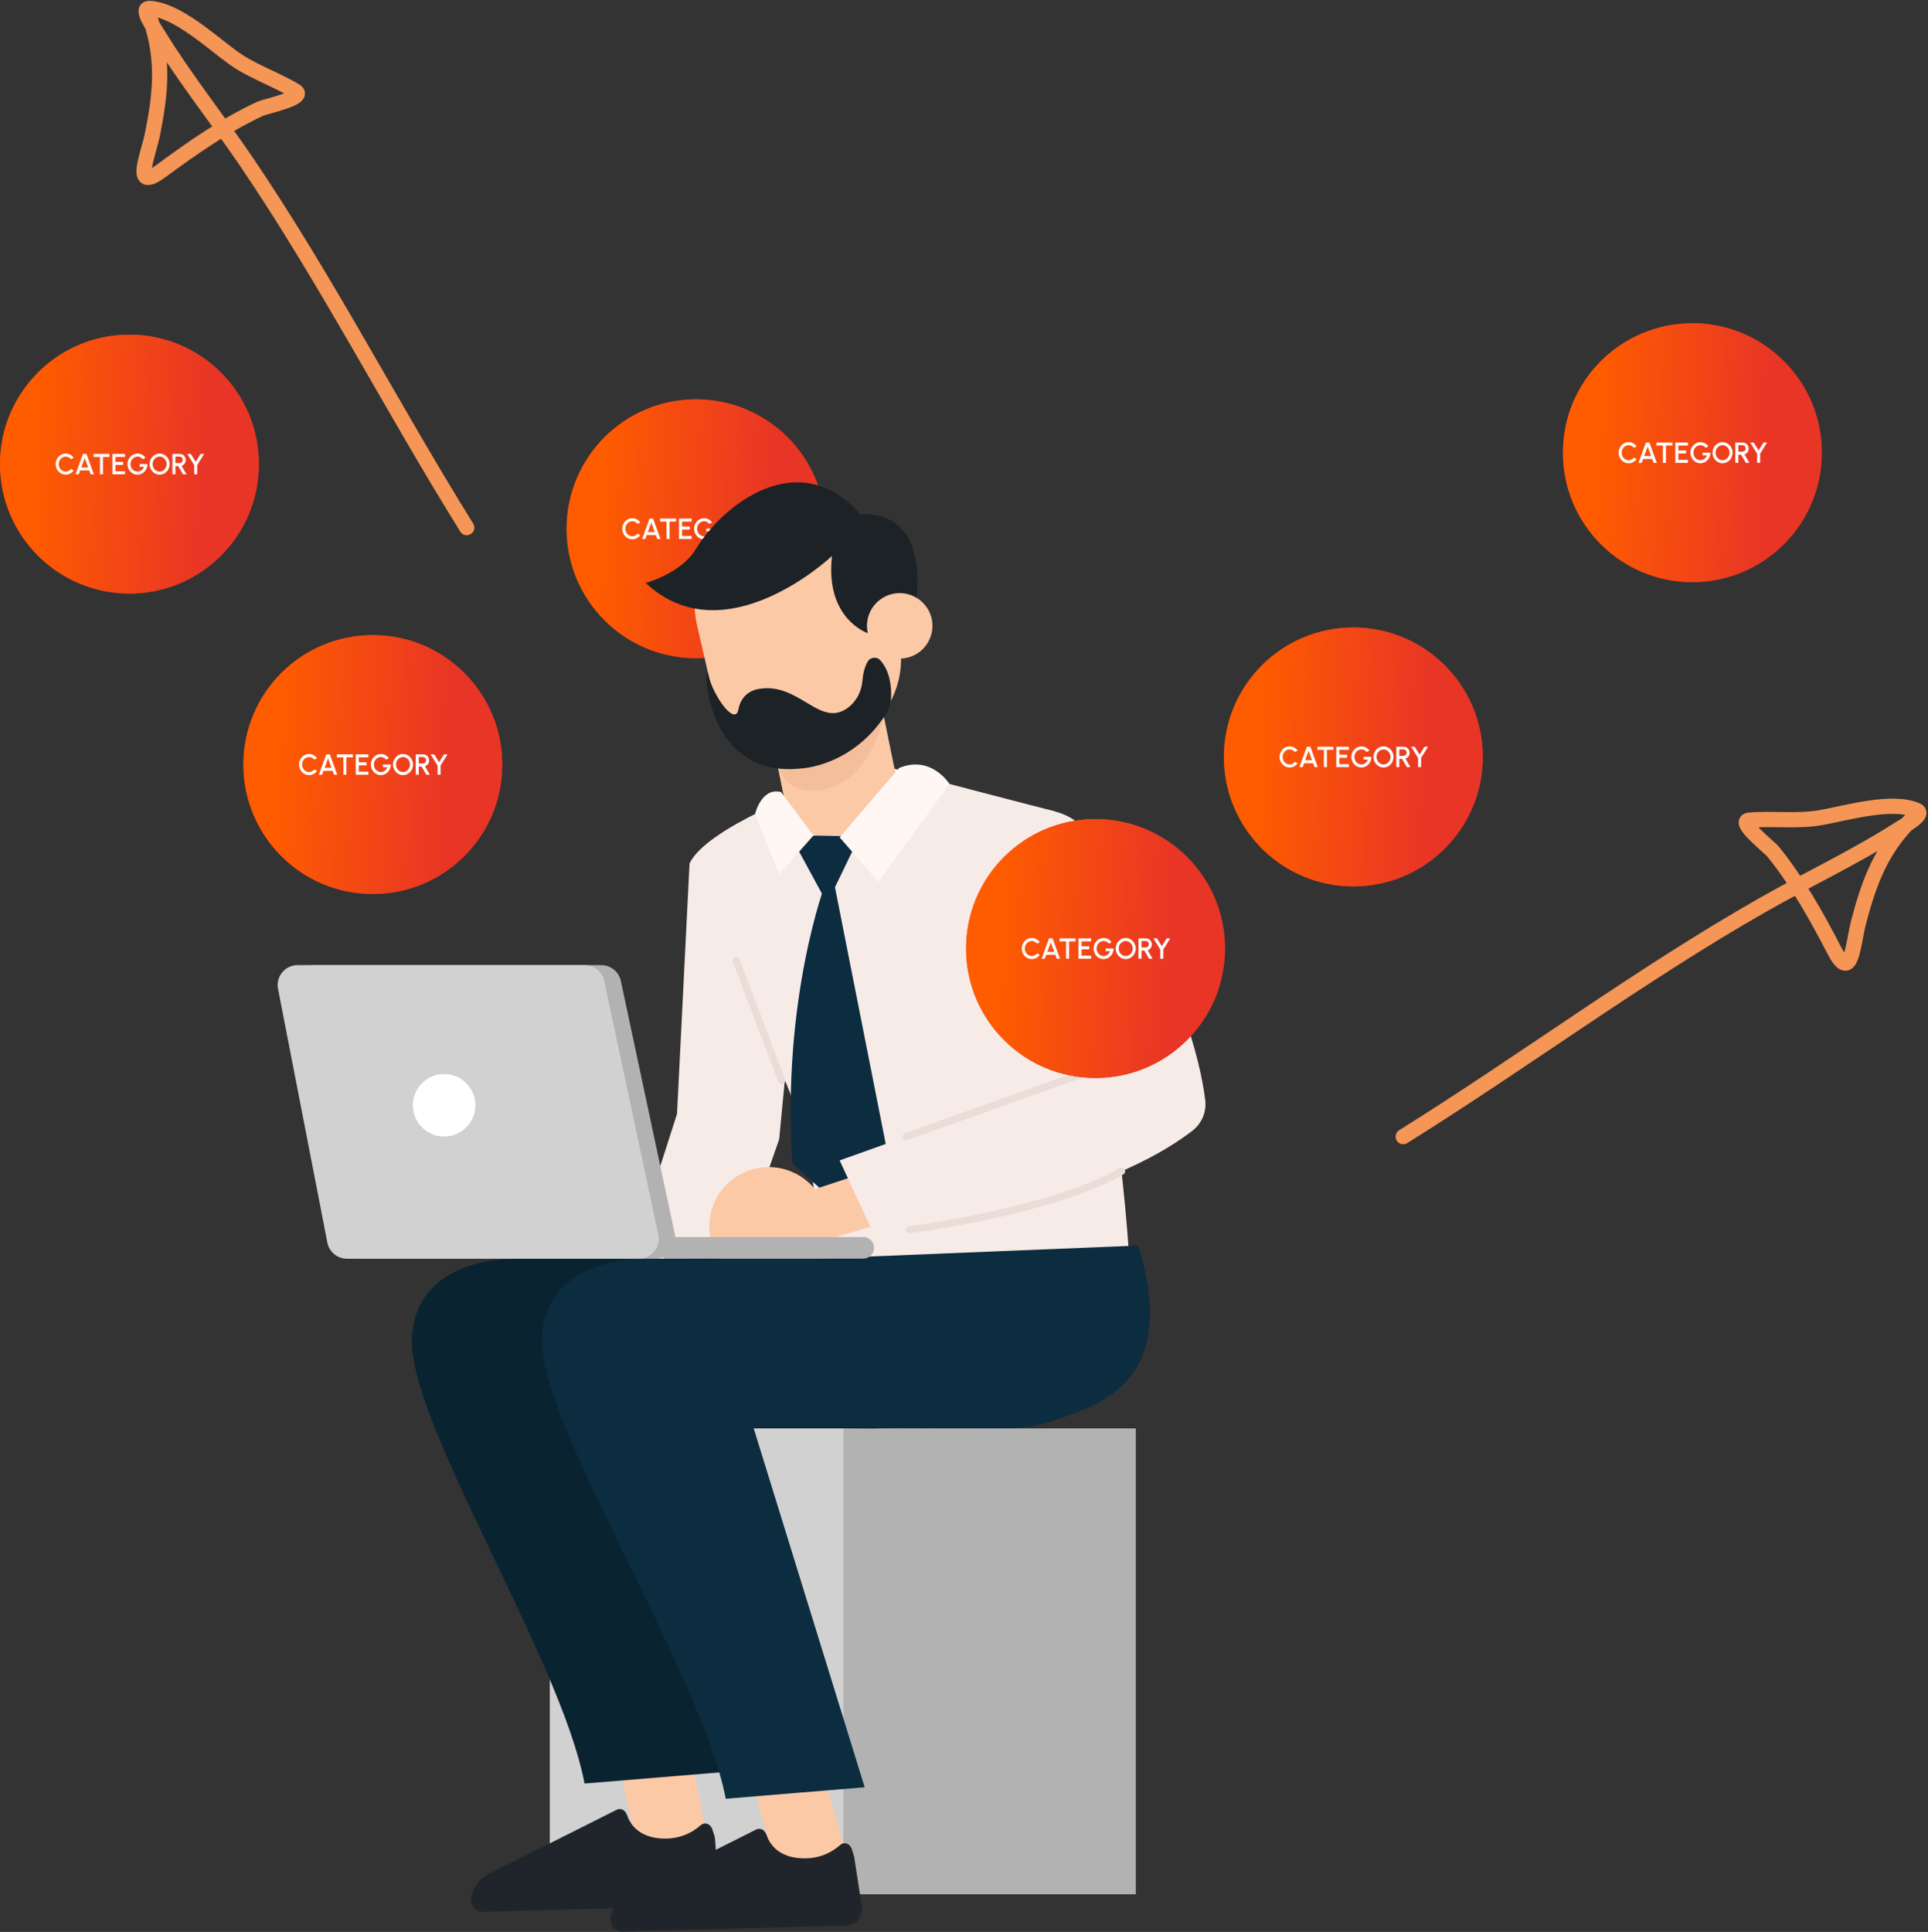 <svg width="507" height="508" viewBox="0 0 507 508" fill="none" xmlns="http://www.w3.org/2000/svg">
<rect x="0" y="0" width="507" height="508" fill="#333333" stroke="none"/>
<circle cx="183.036" cy="139.036" r="34.036" fill="#E83526"/>
<circle cx="183.036" cy="139.036" r="34.036" fill="url(#paint0_linear_1030_3959)"/>
<path d="M166.27 141.81C165.908 141.81 165.568 141.739 165.249 141.596C164.931 141.451 164.651 141.252 164.409 141C164.169 140.745 163.981 140.45 163.843 140.114C163.708 139.777 163.64 139.418 163.64 139.036C163.64 138.654 163.708 138.295 163.843 137.958C163.981 137.622 164.169 137.328 164.409 137.076C164.651 136.821 164.931 136.622 165.249 136.479C165.568 136.334 165.908 136.262 166.27 136.262C166.703 136.262 167.101 136.362 167.466 136.563C167.83 136.765 168.132 137.032 168.371 137.366L167.664 137.744C167.499 137.535 167.294 137.369 167.049 137.244C166.805 137.119 166.545 137.056 166.27 137.056C166.015 137.056 165.777 137.109 165.555 137.213C165.333 137.318 165.138 137.46 164.97 137.641C164.802 137.822 164.671 138.032 164.577 138.272C164.482 138.511 164.435 138.766 164.435 139.036C164.435 139.309 164.482 139.565 164.577 139.804C164.671 140.041 164.802 140.251 164.97 140.435C165.141 140.615 165.337 140.758 165.559 140.863C165.78 140.964 166.017 141.015 166.27 141.015C166.55 141.015 166.811 140.953 167.053 140.828C167.298 140.701 167.501 140.533 167.664 140.324L168.371 140.71C168.132 141.043 167.83 141.311 167.466 141.512C167.101 141.711 166.703 141.81 166.27 141.81ZM170.81 136.361H171.739L173.684 141.711H172.843L172.473 140.694H170.077L169.71 141.711H168.865L170.81 136.361ZM170.371 139.9H172.178L171.273 137.416L170.371 139.9ZM177.789 136.361V137.156H176.085V141.711H175.29V137.156H173.59V136.361H177.789ZM178.557 141.711V136.361H181.877V137.156H179.352V138.447H181.385V139.242H179.352V140.916H181.877V141.711H178.557ZM185.157 141.81C184.785 141.81 184.438 141.739 184.117 141.596C183.799 141.451 183.52 141.251 183.28 140.996C183.043 140.739 182.858 140.442 182.722 140.106C182.59 139.77 182.524 139.412 182.524 139.032C182.524 138.632 182.595 138.264 182.738 137.928C182.88 137.591 183.075 137.3 183.322 137.053C183.57 136.803 183.851 136.609 184.167 136.472C184.485 136.334 184.819 136.265 185.168 136.265C185.563 136.265 185.943 136.357 186.307 136.541C186.671 136.724 186.988 136.999 187.259 137.366L186.548 137.752C186.364 137.523 186.15 137.349 185.906 137.232C185.664 137.115 185.415 137.056 185.161 137.056C184.913 137.056 184.679 137.107 184.457 137.209C184.236 137.309 184.04 137.449 183.869 137.63C183.698 137.808 183.563 138.018 183.464 138.26C183.367 138.5 183.319 138.761 183.319 139.044C183.319 139.316 183.366 139.572 183.46 139.812C183.557 140.051 183.689 140.261 183.857 140.442C184.028 140.621 184.224 140.761 184.446 140.863C184.67 140.964 184.91 141.015 185.164 141.015C185.353 141.015 185.534 140.985 185.707 140.924C185.88 140.863 186.041 140.776 186.189 140.664C186.339 140.549 186.47 140.413 186.582 140.255C186.694 140.097 186.783 139.921 186.85 139.728H185.715V139.024H187.782C187.787 139.407 187.721 139.766 187.583 140.102C187.448 140.438 187.26 140.735 187.018 140.993C186.778 141.247 186.499 141.447 186.181 141.592C185.862 141.738 185.521 141.81 185.157 141.81ZM190.975 141.81C190.613 141.81 190.273 141.739 189.955 141.596C189.636 141.451 189.356 141.251 189.114 140.996C188.872 140.742 188.682 140.447 188.544 140.114C188.407 139.777 188.338 139.418 188.338 139.036C188.338 138.654 188.407 138.296 188.544 137.962C188.682 137.626 188.872 137.33 189.114 137.076C189.356 136.821 189.636 136.622 189.955 136.479C190.273 136.334 190.613 136.262 190.975 136.262C191.339 136.262 191.681 136.334 191.999 136.479C192.317 136.622 192.598 136.821 192.84 137.076C193.082 137.33 193.27 137.626 193.405 137.962C193.543 138.296 193.612 138.654 193.612 139.036C193.612 139.418 193.543 139.777 193.405 140.114C193.27 140.447 193.082 140.742 192.84 140.996C192.598 141.251 192.317 141.451 191.999 141.596C191.681 141.739 191.339 141.81 190.975 141.81ZM190.975 141.015C191.23 141.015 191.468 140.963 191.689 140.859C191.911 140.754 192.106 140.612 192.274 140.431C192.445 140.247 192.577 140.037 192.672 139.8C192.768 139.561 192.817 139.306 192.817 139.036C192.817 138.766 192.768 138.511 192.672 138.272C192.577 138.032 192.445 137.822 192.274 137.641C192.106 137.458 191.911 137.315 191.689 137.213C191.468 137.109 191.23 137.056 190.975 137.056C190.72 137.056 190.482 137.109 190.26 137.213C190.039 137.318 189.842 137.461 189.672 137.645C189.504 137.826 189.371 138.036 189.274 138.275C189.18 138.512 189.133 138.766 189.133 139.036C189.133 139.309 189.18 139.565 189.274 139.804C189.371 140.041 189.504 140.251 189.672 140.435C189.842 140.615 190.039 140.758 190.26 140.863C190.482 140.964 190.72 141.015 190.975 141.015ZM194.335 141.711V136.361H196.303C196.593 136.361 196.855 136.432 197.086 136.575C197.318 136.718 197.502 136.91 197.637 137.152C197.774 137.391 197.843 137.659 197.843 137.954C197.843 138.204 197.796 138.432 197.702 138.638C197.61 138.845 197.48 139.021 197.312 139.166C197.146 139.311 196.957 139.416 196.743 139.479L198.034 141.711H197.113L195.86 139.552H195.13V141.711H194.335ZM195.13 138.757H196.219C196.372 138.757 196.511 138.719 196.636 138.642C196.763 138.566 196.864 138.464 196.937 138.337C197.011 138.209 197.048 138.065 197.048 137.905C197.048 137.744 197.011 137.6 196.937 137.473C196.864 137.343 196.763 137.241 196.636 137.167C196.511 137.091 196.372 137.053 196.219 137.053H195.13V138.757ZM201.749 136.361H202.685L200.858 139.296V141.711H200.063V139.296L198.241 136.361H199.177L200.461 138.428L201.749 136.361Z" fill="white"/>
<path d="M298.678 375.597H221.475V498.097H298.678V375.597Z" fill="#B2B2B2"/>
<path d="M221.777 375.597H144.573V498.097H221.777V375.597Z" fill="#D1D1D1"/>
<path d="M181.328 227.044L178.037 292.892L162.562 341.178H190.423L204.894 299.574L209.416 252.293L181.328 227.044Z" fill="#F7EBE7"/>
<path d="M180.551 457.196L186.154 483.299L167.337 485.535L161.985 459.834L180.551 457.196Z" fill="#FCC9A7"/>
<path d="M187.283 480.938C186.806 479.532 185.299 479.029 184.269 479.934C182.259 481.717 178.641 483.903 173.29 483.375C167.738 482.823 165.652 479.557 164.848 477.195C164.421 475.964 163.241 475.336 162.185 475.864L128.495 492.797C126.46 493.827 124.852 495.736 124.048 498.123C123.295 500.359 124.802 502.77 126.913 502.72L185.123 501.112C187.409 501.062 189.168 498.801 188.967 496.188L188.012 483.375C187.987 483.174 187.962 482.948 187.886 482.747L187.283 480.938Z" fill="#1F252A"/>
<path d="M180.224 330.978H136.535C136.535 330.978 109.93 329.496 108.347 351.328C106.764 373.16 147.363 435.616 153.719 468.979L190.248 465.964L163.944 375.245L229.365 375.622C234.214 375.647 239.037 374.943 243.61 373.361C256.347 368.939 275.792 362.608 265.19 327.536L180.224 330.978Z" fill="#092330"/>
<path d="M213.938 457.297L222.832 488.5L204.014 490.736L195.372 459.935L213.938 457.297Z" fill="#FCC9A7"/>
<path d="M223.963 486.138C223.486 484.731 221.978 484.228 220.948 485.133C218.938 486.916 215.321 489.102 209.97 488.575C204.417 488.022 202.332 484.756 201.528 482.394C201.101 481.163 199.92 480.535 198.865 481.063L165.175 497.996C163.14 499.026 161.532 500.935 160.728 503.322C159.974 505.558 161.482 507.97 163.592 507.919L222.807 506.312C225.094 506.261 226.852 504 226.651 501.387L224.667 488.575C224.641 488.374 224.616 488.148 224.541 487.947L223.963 486.138Z" fill="#1F252A"/>
<path d="M232.428 201.167C233.408 202.122 277.248 213.301 277.248 213.301L267.877 238.198L219.942 234.581L232.428 201.167Z" fill="#F7EBE7"/>
<path d="M214.341 207.172C214.341 207.172 185.776 217.598 181.329 227.044C182.862 240.385 187.56 253.223 195.298 264.201C204.794 277.667 216.527 300.806 214.366 330.979H296.946C296.946 330.979 292.499 246.088 268.054 213.503L214.341 207.172Z" fill="#F7EBE7"/>
<path d="M223.71 220.637C231.825 218.979 237.051 211.065 235.392 202.95L230.544 179.209L201.175 185.213L206.024 208.955C207.682 217.07 215.595 222.295 223.71 220.637Z" fill="#FCC9A7"/>
<path d="M232.554 187.499C232.554 187.499 229.464 206.743 214.49 207.899C201.376 208.904 202.632 189.936 202.632 189.936L232.554 187.499Z" fill="#F4BE9A"/>
<path d="M215.672 197.348L218.259 196.745C231.248 193.73 239.338 180.766 236.323 167.803L232.906 153.005C229.891 140.017 216.928 131.927 203.964 134.942L201.376 135.545C188.388 138.56 180.298 151.523 183.313 164.487L186.73 179.284C189.745 192.273 202.708 200.362 215.672 197.348Z" fill="#FCC9A7"/>
<path d="M228.182 173.958C227.579 174.988 227.001 176.546 226.8 178.908C226.574 181.897 225.066 184.736 222.554 186.394C215.344 191.168 209.842 179.083 199.19 181.219C199.19 181.219 195.019 181.847 194.19 186.495C193.361 191.117 187.558 183.028 186.276 177.501C184.995 171.974 184.342 204.86 210.571 202.071C210.571 202.071 223.81 201.644 232.729 188.153C233.709 186.671 234.287 184.937 234.337 183.153C234.412 180.515 234.035 176.521 231.523 173.657C230.644 172.602 228.885 172.752 228.182 173.958Z" fill="#1C2226"/>
<path d="M228.208 166.497C228.208 166.497 216.878 162.754 218.787 146.197C218.787 146.197 190.649 172.828 169.797 153.282C169.797 153.282 179.118 150.795 182.962 144.414C189.971 132.782 210.12 116.753 226.249 135.294C226.249 135.294 245.87 132.254 240.242 162.477L228.208 166.497Z" fill="#1C2226"/>
<path d="M228.208 166.497C229.288 171.12 233.911 174.009 238.534 172.954C243.181 171.873 246.045 167.251 244.99 162.628C243.91 158.005 239.287 155.116 234.665 156.171C230.017 157.252 227.128 161.874 228.208 166.497Z" fill="#FCC9A7"/>
<path d="M213.887 219.708L226.022 219.934L217.53 237.52L208.36 220.663L213.887 219.708Z" fill="#0C2C40"/>
<path d="M236.423 201.946L220.797 220.186L230.972 231.868L249.688 206.142C249.688 206.142 244.89 198.429 236.423 201.946Z" fill="#FFF7F3"/>
<path d="M213.888 219.708L204.894 229.857L198.562 214.03C198.562 214.03 200.221 206.92 205.396 208.277L213.888 219.708Z" fill="#FFF7F3"/>
<path d="M217.203 231.842C217.203 231.842 205.471 262.442 208.385 305.855L219.942 316.407L233.433 303.418L218.887 229.857L217.203 231.842Z" fill="#0C2C40"/>
<path d="M239.137 304.498L214.014 312.764L212.355 327.511L245.669 317.562L239.137 304.498Z" fill="#FCC9A7"/>
<path d="M217.757 322.511C217.757 331.129 210.773 338.138 202.13 338.138C193.513 338.138 186.504 331.154 186.504 322.511C186.504 313.894 193.488 306.885 202.13 306.885C210.748 306.885 217.757 313.869 217.757 322.511Z" fill="#FCC9A7"/>
<path d="M214.339 330.978H170.675C170.675 330.978 144.07 329.495 142.487 351.327C140.905 373.159 184.493 439.635 190.849 472.974L227.378 469.959L198.085 375.22L263.505 375.596C268.354 375.622 273.178 374.918 277.75 373.335C290.488 368.914 309.933 362.583 299.331 327.511L214.339 330.978Z" fill="#0C2C40"/>
<path d="M82.62 253.775H158.115C160.602 253.775 162.738 255.509 163.265 257.946L177.485 324.623C178.188 327.889 175.676 330.979 172.335 330.979H95.584C93.071 330.979 90.911 329.195 90.433 326.733L77.47 260.056C76.817 256.79 79.304 253.775 82.62 253.775Z" fill="#B2B2B2"/>
<path d="M78.273 253.775H153.743C156.23 253.775 158.366 255.509 158.894 257.946L173.113 324.623C173.817 327.889 171.329 330.979 167.963 330.979H91.237C88.725 330.979 86.564 329.195 86.087 326.733L73.123 260.056C72.47 256.79 74.957 253.775 78.273 253.775Z" fill="#D1D1D1"/>
<path d="M175.425 325.275H227.003C228.585 325.275 229.842 326.557 229.842 328.114C229.842 329.697 228.56 330.953 227.003 330.953H174.42L175.425 325.275Z" fill="#B2B2B2"/>
<path d="M125.003 290.631C125.003 295.179 121.335 298.847 116.787 298.847C112.24 298.847 108.572 295.153 108.572 290.631C108.572 286.084 112.265 282.416 116.787 282.416C121.335 282.416 125.003 286.084 125.003 290.631Z" fill="white"/>
<path d="M259.235 237.018L286.82 281.561L220.797 305.126L229.841 324.672C229.841 324.672 286.293 318.341 313.576 297.313C316.089 295.379 317.345 292.238 316.918 289.098C315.636 279.049 310.16 254.654 286.82 219.984C282.072 212.925 272.626 210.789 265.265 215.06C257.602 219.482 254.914 229.28 259.235 237.018Z" fill="#F7EBE7"/>
<path d="M238.357 298.846L286.82 281.561L262.576 242.395" stroke="#EADDD8" stroke-width="1.909" stroke-miterlimit="10" stroke-linecap="round" stroke-linejoin="round"/>
<path d="M205.547 284.098L193.613 252.594" stroke="#EADDD8" stroke-width="1.909" stroke-miterlimit="10" stroke-linecap="round" stroke-linejoin="round"/>
<path d="M239.137 323.34C239.137 323.34 276.218 318.693 294.91 307.99" stroke="#EADDD8" stroke-width="1.909" stroke-miterlimit="10" stroke-linecap="round" stroke-linejoin="round"/>
<circle cx="98.036" cy="201.036" r="34.036" fill="#E83526"/>
<circle cx="98.036" cy="201.036" r="34.036" fill="url(#paint1_linear_1030_3959)"/>
<path d="M81.27 203.81C80.908 203.81 80.568 203.739 80.249 203.596C79.931 203.451 79.651 203.252 79.409 203C79.169 202.745 78.981 202.45 78.843 202.114C78.708 201.777 78.641 201.418 78.641 201.036C78.641 200.654 78.708 200.295 78.843 199.958C78.981 199.622 79.169 199.328 79.409 199.076C79.651 198.821 79.931 198.622 80.249 198.479C80.568 198.334 80.908 198.262 81.27 198.262C81.703 198.262 82.101 198.362 82.466 198.563C82.83 198.765 83.132 199.032 83.371 199.366L82.665 199.744C82.499 199.535 82.294 199.369 82.049 199.244C81.805 199.119 81.545 199.056 81.27 199.056C81.015 199.056 80.777 199.109 80.555 199.213C80.333 199.318 80.138 199.46 79.97 199.641C79.802 199.822 79.671 200.032 79.577 200.272C79.483 200.511 79.435 200.766 79.435 201.036C79.435 201.309 79.483 201.565 79.577 201.804C79.671 202.041 79.802 202.251 79.97 202.435C80.141 202.615 80.337 202.758 80.559 202.863C80.781 202.964 81.017 203.015 81.27 203.015C81.55 203.015 81.811 202.953 82.053 202.828C82.298 202.701 82.501 202.533 82.665 202.324L83.371 202.71C83.132 203.043 82.83 203.311 82.466 203.512C82.101 203.711 81.703 203.81 81.27 203.81ZM85.81 198.361H86.739L88.684 203.711H87.843L87.473 202.694H85.076L84.71 203.711H83.865L85.81 198.361ZM85.371 201.9H87.178L86.273 199.416L85.371 201.9ZM92.789 198.361V199.156H91.085V203.711H90.29V199.156H88.59V198.361H92.789ZM93.557 203.711V198.361H96.877V199.156H94.352V200.447H96.385V201.242H94.352V202.916H96.877V203.711H93.557ZM100.157 203.81C99.785 203.81 99.438 203.739 99.117 203.596C98.799 203.451 98.52 203.251 98.28 202.996C98.043 202.739 97.858 202.442 97.722 202.106C97.59 201.77 97.524 201.412 97.524 201.032C97.524 200.632 97.595 200.264 97.738 199.928C97.88 199.591 98.075 199.3 98.323 199.053C98.57 198.803 98.851 198.609 99.167 198.472C99.485 198.334 99.819 198.265 100.168 198.265C100.563 198.265 100.943 198.357 101.307 198.541C101.671 198.724 101.988 198.999 102.259 199.366L101.548 199.752C101.364 199.523 101.15 199.349 100.906 199.232C100.664 199.115 100.415 199.056 100.161 199.056C99.913 199.056 99.679 199.107 99.457 199.209C99.236 199.309 99.04 199.449 98.869 199.63C98.698 199.808 98.563 200.018 98.464 200.26C98.367 200.5 98.319 200.761 98.319 201.044C98.319 201.316 98.366 201.572 98.46 201.812C98.557 202.051 98.689 202.261 98.858 202.442C99.028 202.621 99.224 202.761 99.446 202.863C99.67 202.964 99.91 203.015 100.164 203.015C100.353 203.015 100.534 202.985 100.707 202.924C100.88 202.863 101.041 202.776 101.189 202.664C101.339 202.549 101.47 202.413 101.582 202.255C101.694 202.097 101.783 201.921 101.85 201.728H100.715V201.024H102.782C102.787 201.407 102.721 201.766 102.583 202.102C102.448 202.438 102.26 202.735 102.018 202.993C101.778 203.247 101.499 203.447 101.181 203.592C100.862 203.738 100.521 203.81 100.157 203.81ZM105.975 203.81C105.613 203.81 105.273 203.739 104.955 203.596C104.636 203.451 104.356 203.251 104.114 202.996C103.872 202.742 103.682 202.447 103.544 202.114C103.407 201.777 103.338 201.418 103.338 201.036C103.338 200.654 103.407 200.296 103.544 199.962C103.682 199.626 103.872 199.33 104.114 199.076C104.356 198.821 104.636 198.622 104.955 198.479C105.273 198.334 105.613 198.262 105.975 198.262C106.339 198.262 106.681 198.334 106.999 198.479C107.317 198.622 107.598 198.821 107.84 199.076C108.082 199.33 108.27 199.626 108.405 199.962C108.543 200.296 108.612 200.654 108.612 201.036C108.612 201.418 108.543 201.777 108.405 202.114C108.27 202.447 108.082 202.742 107.84 202.996C107.598 203.251 107.317 203.451 106.999 203.596C106.681 203.739 106.339 203.81 105.975 203.81ZM105.975 203.015C106.23 203.015 106.468 202.963 106.689 202.859C106.911 202.754 107.106 202.612 107.274 202.431C107.445 202.247 107.577 202.037 107.672 201.8C107.768 201.561 107.817 201.306 107.817 201.036C107.817 200.766 107.768 200.511 107.672 200.272C107.577 200.032 107.445 199.822 107.274 199.641C107.106 199.458 106.911 199.315 106.689 199.213C106.468 199.109 106.23 199.056 105.975 199.056C105.72 199.056 105.482 199.109 105.26 199.213C105.039 199.318 104.842 199.461 104.672 199.645C104.504 199.826 104.371 200.036 104.274 200.275C104.18 200.512 104.133 200.766 104.133 201.036C104.133 201.309 104.18 201.565 104.274 201.804C104.371 202.041 104.504 202.251 104.672 202.435C104.842 202.615 105.039 202.758 105.26 202.863C105.482 202.964 105.72 203.015 105.975 203.015ZM109.335 203.711V198.361H111.303C111.593 198.361 111.855 198.432 112.086 198.575C112.318 198.718 112.502 198.91 112.637 199.152C112.774 199.391 112.843 199.659 112.843 199.954C112.843 200.204 112.796 200.432 112.702 200.638C112.61 200.845 112.48 201.021 112.312 201.166C112.146 201.311 111.957 201.416 111.743 201.479L113.034 203.711H112.113L110.86 201.552H110.13V203.711H109.335ZM110.13 200.757H111.219C111.372 200.757 111.511 200.719 111.636 200.642C111.763 200.566 111.864 200.464 111.937 200.337C112.011 200.209 112.048 200.065 112.048 199.905C112.048 199.744 112.011 199.6 111.937 199.473C111.864 199.343 111.763 199.241 111.636 199.167C111.511 199.091 111.372 199.053 111.219 199.053H110.13V200.757ZM116.749 198.361H117.685L115.858 201.296V203.711H115.063V201.296L113.241 198.361H114.177L115.461 200.428L116.749 198.361Z" fill="white"/>
<circle cx="355.882" cy="199.036" r="34.036" fill="#E83526"/>
<circle cx="355.882" cy="199.036" r="34.036" fill="url(#paint2_linear_1030_3959)"/>
<path d="M339.116 201.81C338.755 201.81 338.414 201.739 338.096 201.596C337.778 201.451 337.497 201.252 337.255 201C337.016 200.745 336.827 200.45 336.69 200.114C336.555 199.777 336.487 199.418 336.487 199.036C336.487 198.654 336.555 198.295 336.69 197.958C336.827 197.622 337.016 197.328 337.255 197.076C337.497 196.821 337.778 196.622 338.096 196.479C338.414 196.334 338.755 196.262 339.116 196.262C339.549 196.262 339.948 196.362 340.312 196.563C340.677 196.765 340.979 197.032 341.218 197.366L340.511 197.744C340.346 197.535 340.14 197.369 339.896 197.244C339.651 197.119 339.391 197.056 339.116 197.056C338.862 197.056 338.623 197.109 338.402 197.213C338.18 197.318 337.985 197.46 337.817 197.641C337.649 197.822 337.518 198.032 337.423 198.272C337.329 198.511 337.282 198.766 337.282 199.036C337.282 199.309 337.329 199.565 337.423 199.804C337.518 200.041 337.649 200.251 337.817 200.435C337.988 200.615 338.184 200.758 338.406 200.863C338.627 200.964 338.864 201.015 339.116 201.015C339.397 201.015 339.658 200.953 339.9 200.828C340.144 200.701 340.348 200.533 340.511 200.324L341.218 200.71C340.979 201.043 340.677 201.311 340.312 201.512C339.948 201.711 339.549 201.81 339.116 201.81ZM343.657 196.361H344.586L346.531 201.711H345.69L345.319 200.694H342.923L342.556 201.711H341.712L343.657 196.361ZM343.217 199.9H345.025L344.119 197.416L343.217 199.9ZM350.636 196.361V197.156H348.932V201.711H348.137V197.156H346.436V196.361H350.636ZM351.403 201.711V196.361H354.724V197.156H352.198V198.447H354.231V199.242H352.198V200.916H354.724V201.711H351.403ZM358.003 201.81C357.631 201.81 357.285 201.739 356.964 201.596C356.646 201.451 356.367 201.251 356.127 200.996C355.89 200.739 355.704 200.442 355.569 200.106C355.437 199.77 355.37 199.412 355.37 199.032C355.37 198.632 355.442 198.264 355.584 197.928C355.727 197.591 355.922 197.3 356.169 197.053C356.416 196.803 356.698 196.609 357.014 196.472C357.332 196.334 357.666 196.265 358.015 196.265C358.41 196.265 358.789 196.357 359.154 196.541C359.518 196.724 359.835 196.999 360.105 197.366L359.394 197.752C359.211 197.523 358.997 197.349 358.752 197.232C358.51 197.115 358.262 197.056 358.007 197.056C357.76 197.056 357.526 197.107 357.304 197.209C357.082 197.309 356.886 197.449 356.716 197.63C356.545 197.808 356.41 198.018 356.311 198.26C356.214 198.5 356.165 198.761 356.165 199.044C356.165 199.316 356.212 199.572 356.307 199.812C356.404 200.051 356.536 200.261 356.704 200.442C356.875 200.621 357.071 200.761 357.293 200.863C357.517 200.964 357.756 201.015 358.011 201.015C358.2 201.015 358.38 200.985 358.554 200.924C358.727 200.863 358.887 200.776 359.035 200.664C359.186 200.549 359.317 200.413 359.429 200.255C359.541 200.097 359.63 199.921 359.696 199.728H358.561V199.024H360.629C360.634 199.407 360.568 199.766 360.43 200.102C360.295 200.438 360.106 200.735 359.864 200.993C359.625 201.247 359.346 201.447 359.028 201.592C358.709 201.738 358.368 201.81 358.003 201.81ZM363.822 201.81C363.46 201.81 363.12 201.739 362.801 201.596C362.483 201.451 362.202 201.251 361.96 200.996C361.718 200.742 361.529 200.447 361.391 200.114C361.254 199.777 361.185 199.418 361.185 199.036C361.185 198.654 361.254 198.296 361.391 197.962C361.529 197.626 361.718 197.33 361.96 197.076C362.202 196.821 362.483 196.622 362.801 196.479C363.12 196.334 363.46 196.262 363.822 196.262C364.186 196.262 364.527 196.334 364.846 196.479C365.164 196.622 365.444 196.821 365.686 197.076C365.928 197.33 366.117 197.626 366.252 197.962C366.39 198.296 366.458 198.654 366.458 199.036C366.458 199.418 366.39 199.777 366.252 200.114C366.117 200.447 365.928 200.742 365.686 200.996C365.444 201.251 365.164 201.451 364.846 201.596C364.527 201.739 364.186 201.81 363.822 201.81ZM363.822 201.015C364.076 201.015 364.314 200.963 364.536 200.859C364.758 200.754 364.953 200.612 365.121 200.431C365.291 200.247 365.424 200.037 365.518 199.8C365.615 199.561 365.663 199.306 365.663 199.036C365.663 198.766 365.615 198.511 365.518 198.272C365.424 198.032 365.291 197.822 365.121 197.641C364.953 197.458 364.758 197.315 364.536 197.213C364.314 197.109 364.076 197.056 363.822 197.056C363.567 197.056 363.329 197.109 363.107 197.213C362.885 197.318 362.689 197.461 362.518 197.645C362.35 197.826 362.218 198.036 362.121 198.275C362.027 198.512 361.98 198.766 361.98 199.036C361.98 199.309 362.027 199.565 362.121 199.804C362.218 200.041 362.35 200.251 362.518 200.435C362.689 200.615 362.885 200.758 363.107 200.863C363.329 200.964 363.567 201.015 363.822 201.015ZM367.182 201.711V196.361H369.15C369.44 196.361 369.701 196.432 369.933 196.575C370.165 196.718 370.348 196.91 370.483 197.152C370.621 197.391 370.69 197.659 370.69 197.954C370.69 198.204 370.643 198.432 370.548 198.638C370.457 198.845 370.327 199.021 370.159 199.166C369.993 199.311 369.803 199.416 369.589 199.479L370.881 201.711H369.96L368.706 199.552H367.977V201.711H367.182ZM367.977 198.757H369.066C369.219 198.757 369.357 198.719 369.482 198.642C369.61 198.566 369.71 198.464 369.784 198.337C369.858 198.209 369.895 198.065 369.895 197.905C369.895 197.744 369.858 197.6 369.784 197.473C369.71 197.343 369.61 197.241 369.482 197.167C369.357 197.091 369.219 197.053 369.066 197.053H367.977V198.757ZM374.595 196.361H375.532L373.705 199.296V201.711H372.91V199.296L371.087 196.361H372.024L373.308 198.428L374.595 196.361Z" fill="white"/>
<circle cx="445.036" cy="119.036" r="34.036" fill="#E83526"/>
<circle cx="445.036" cy="119.036" r="34.036" fill="url(#paint3_linear_1030_3959)"/>
<path d="M428.27 121.81C427.908 121.81 427.568 121.739 427.249 121.596C426.931 121.451 426.651 121.252 426.409 121C426.169 120.745 425.981 120.45 425.843 120.114C425.708 119.777 425.64 119.418 425.64 119.036C425.64 118.654 425.708 118.295 425.843 117.958C425.981 117.622 426.169 117.328 426.409 117.076C426.651 116.821 426.931 116.622 427.249 116.479C427.568 116.334 427.908 116.262 428.27 116.262C428.703 116.262 429.101 116.362 429.466 116.563C429.83 116.765 430.132 117.032 430.371 117.366L429.664 117.744C429.499 117.535 429.294 117.369 429.049 117.244C428.805 117.119 428.545 117.056 428.27 117.056C428.015 117.056 427.777 117.109 427.555 117.213C427.333 117.318 427.138 117.46 426.97 117.641C426.802 117.822 426.671 118.032 426.577 118.272C426.482 118.511 426.435 118.766 426.435 119.036C426.435 119.309 426.482 119.565 426.577 119.804C426.671 120.041 426.802 120.251 426.97 120.435C427.141 120.615 427.337 120.758 427.559 120.863C427.78 120.964 428.017 121.015 428.27 121.015C428.55 121.015 428.811 120.953 429.053 120.828C429.298 120.701 429.501 120.533 429.664 120.324L430.371 120.71C430.132 121.043 429.83 121.311 429.466 121.512C429.101 121.711 428.703 121.81 428.27 121.81ZM432.81 116.361H433.739L435.684 121.711H434.843L434.473 120.694H432.077L431.71 121.711H430.865L432.81 116.361ZM432.371 119.9H434.178L433.273 117.416L432.371 119.9ZM439.789 116.361V117.156H438.085V121.711H437.29V117.156H435.59V116.361H439.789ZM440.557 121.711V116.361H443.877V117.156H441.352V118.447H443.385V119.242H441.352V120.916H443.877V121.711H440.557ZM447.157 121.81C446.785 121.81 446.438 121.739 446.117 121.596C445.799 121.451 445.52 121.251 445.28 120.996C445.043 120.739 444.858 120.442 444.722 120.106C444.59 119.77 444.524 119.412 444.524 119.032C444.524 118.632 444.595 118.264 444.738 117.928C444.88 117.591 445.075 117.3 445.322 117.053C445.57 116.803 445.851 116.609 446.167 116.472C446.485 116.334 446.819 116.265 447.168 116.265C447.563 116.265 447.943 116.357 448.307 116.541C448.671 116.724 448.988 116.999 449.259 117.366L448.548 117.752C448.364 117.523 448.15 117.349 447.906 117.232C447.664 117.115 447.415 117.056 447.161 117.056C446.913 117.056 446.679 117.107 446.457 117.209C446.236 117.309 446.04 117.449 445.869 117.63C445.698 117.808 445.563 118.018 445.464 118.26C445.367 118.5 445.319 118.761 445.319 119.044C445.319 119.316 445.366 119.572 445.46 119.812C445.557 120.051 445.689 120.261 445.857 120.442C446.028 120.621 446.224 120.761 446.446 120.863C446.67 120.964 446.91 121.015 447.164 121.015C447.353 121.015 447.534 120.985 447.707 120.924C447.88 120.863 448.041 120.776 448.189 120.664C448.339 120.549 448.47 120.413 448.582 120.255C448.694 120.097 448.783 119.921 448.85 119.728H447.715V119.024H449.782C449.787 119.407 449.721 119.766 449.583 120.102C449.448 120.438 449.26 120.735 449.018 120.993C448.778 121.247 448.499 121.447 448.181 121.592C447.862 121.738 447.521 121.81 447.157 121.81ZM452.975 121.81C452.613 121.81 452.273 121.739 451.955 121.596C451.636 121.451 451.356 121.251 451.114 120.996C450.872 120.742 450.682 120.447 450.544 120.114C450.407 119.777 450.338 119.418 450.338 119.036C450.338 118.654 450.407 118.296 450.544 117.962C450.682 117.626 450.872 117.33 451.114 117.076C451.356 116.821 451.636 116.622 451.955 116.479C452.273 116.334 452.613 116.262 452.975 116.262C453.339 116.262 453.681 116.334 453.999 116.479C454.317 116.622 454.598 116.821 454.84 117.076C455.082 117.33 455.27 117.626 455.405 117.962C455.543 118.296 455.612 118.654 455.612 119.036C455.612 119.418 455.543 119.777 455.405 120.114C455.27 120.447 455.082 120.742 454.84 120.996C454.598 121.251 454.317 121.451 453.999 121.596C453.681 121.739 453.339 121.81 452.975 121.81ZM452.975 121.015C453.23 121.015 453.468 120.963 453.689 120.859C453.911 120.754 454.106 120.612 454.274 120.431C454.445 120.247 454.577 120.037 454.672 119.8C454.768 119.561 454.817 119.306 454.817 119.036C454.817 118.766 454.768 118.511 454.672 118.272C454.577 118.032 454.445 117.822 454.274 117.641C454.106 117.458 453.911 117.315 453.689 117.213C453.468 117.109 453.23 117.056 452.975 117.056C452.72 117.056 452.482 117.109 452.26 117.213C452.039 117.318 451.842 117.461 451.672 117.645C451.504 117.826 451.371 118.036 451.274 118.275C451.18 118.512 451.133 118.766 451.133 119.036C451.133 119.309 451.18 119.565 451.274 119.804C451.371 120.041 451.504 120.251 451.672 120.435C451.842 120.615 452.039 120.758 452.26 120.863C452.482 120.964 452.72 121.015 452.975 121.015ZM456.335 121.711V116.361H458.303C458.593 116.361 458.855 116.432 459.086 116.575C459.318 116.718 459.502 116.91 459.637 117.152C459.774 117.391 459.843 117.659 459.843 117.954C459.843 118.204 459.796 118.432 459.702 118.638C459.61 118.845 459.48 119.021 459.312 119.166C459.146 119.311 458.957 119.416 458.743 119.479L460.034 121.711H459.113L457.86 119.552H457.13V121.711H456.335ZM457.13 118.757H458.219C458.372 118.757 458.511 118.719 458.636 118.642C458.763 118.566 458.864 118.464 458.937 118.337C459.011 118.209 459.048 118.065 459.048 117.905C459.048 117.744 459.011 117.6 458.937 117.473C458.864 117.343 458.763 117.241 458.636 117.167C458.511 117.091 458.372 117.053 458.219 117.053H457.13V118.757ZM463.749 116.361H464.685L462.858 119.296V121.711H462.063V119.296L460.241 116.361H461.177L462.461 118.428L463.749 116.361Z" fill="white"/>
<circle cx="34.036" cy="122.036" r="34.036" fill="#E83526"/>
<circle cx="34.036" cy="122.036" r="34.036" fill="url(#paint4_linear_1030_3959)"/>
<path d="M17.27 124.81C16.908 124.81 16.568 124.739 16.249 124.596C15.931 124.451 15.651 124.252 15.409 124C15.169 123.745 14.981 123.45 14.843 123.114C14.708 122.777 14.64 122.418 14.64 122.036C14.64 121.654 14.708 121.295 14.843 120.958C14.981 120.622 15.169 120.328 15.409 120.076C15.651 119.821 15.931 119.622 16.249 119.479C16.568 119.334 16.908 119.262 17.27 119.262C17.703 119.262 18.101 119.362 18.466 119.563C18.83 119.765 19.132 120.032 19.371 120.366L18.665 120.744C18.499 120.535 18.294 120.369 18.049 120.244C17.805 120.119 17.545 120.056 17.27 120.056C17.015 120.056 16.777 120.109 16.555 120.213C16.333 120.318 16.139 120.46 15.97 120.641C15.802 120.822 15.671 121.032 15.577 121.272C15.482 121.511 15.435 121.766 15.435 122.036C15.435 122.309 15.482 122.565 15.577 122.804C15.671 123.041 15.802 123.251 15.97 123.435C16.141 123.615 16.337 123.758 16.559 123.863C16.78 123.964 17.017 124.015 17.27 124.015C17.55 124.015 17.811 123.953 18.053 123.828C18.298 123.701 18.501 123.533 18.665 123.324L19.371 123.71C19.132 124.043 18.83 124.311 18.466 124.512C18.101 124.711 17.703 124.81 17.27 124.81ZM21.81 119.361H22.739L24.684 124.711H23.843L23.473 123.694H21.076L20.71 124.711H19.865L21.81 119.361ZM21.371 122.9H23.178L22.273 120.416L21.371 122.9ZM28.789 119.361V120.156H27.085V124.711H26.29V120.156H24.59V119.361H28.789ZM29.557 124.711V119.361H32.877V120.156H30.352V121.447H32.385V122.242H30.352V123.916H32.877V124.711H29.557ZM36.157 124.81C35.785 124.81 35.438 124.739 35.117 124.596C34.799 124.451 34.52 124.251 34.28 123.996C34.044 123.739 33.858 123.442 33.722 123.106C33.59 122.77 33.524 122.412 33.524 122.032C33.524 121.632 33.595 121.264 33.738 120.928C33.88 120.591 34.075 120.3 34.322 120.053C34.57 119.803 34.851 119.609 35.167 119.472C35.485 119.334 35.819 119.265 36.168 119.265C36.563 119.265 36.943 119.357 37.307 119.541C37.671 119.724 37.989 119.999 38.258 120.366L37.548 120.752C37.364 120.523 37.15 120.349 36.906 120.232C36.664 120.115 36.415 120.056 36.161 120.056C35.913 120.056 35.679 120.107 35.457 120.209C35.236 120.309 35.04 120.449 34.869 120.63C34.698 120.808 34.563 121.018 34.464 121.26C34.367 121.5 34.319 121.761 34.319 122.044C34.319 122.316 34.366 122.572 34.46 122.812C34.557 123.051 34.689 123.261 34.858 123.442C35.028 123.621 35.224 123.761 35.446 123.863C35.67 123.964 35.91 124.015 36.164 124.015C36.353 124.015 36.534 123.985 36.707 123.924C36.88 123.863 37.041 123.776 37.188 123.664C37.339 123.549 37.47 123.413 37.582 123.255C37.694 123.097 37.783 122.921 37.85 122.728H36.715V122.024H38.782C38.787 122.407 38.721 122.766 38.583 123.102C38.448 123.438 38.26 123.735 38.018 123.993C37.778 124.247 37.499 124.447 37.181 124.592C36.862 124.738 36.521 124.81 36.157 124.81ZM41.975 124.81C41.613 124.81 41.273 124.739 40.955 124.596C40.636 124.451 40.356 124.251 40.114 123.996C39.872 123.742 39.682 123.447 39.544 123.114C39.407 122.777 39.338 122.418 39.338 122.036C39.338 121.654 39.407 121.296 39.544 120.962C39.682 120.626 39.872 120.33 40.114 120.076C40.356 119.821 40.636 119.622 40.955 119.479C41.273 119.334 41.613 119.262 41.975 119.262C42.339 119.262 42.681 119.334 42.999 119.479C43.317 119.622 43.598 119.821 43.84 120.076C44.082 120.33 44.27 120.626 44.405 120.962C44.543 121.296 44.612 121.654 44.612 122.036C44.612 122.418 44.543 122.777 44.405 123.114C44.27 123.447 44.082 123.742 43.84 123.996C43.598 124.251 43.317 124.451 42.999 124.596C42.681 124.739 42.339 124.81 41.975 124.81ZM41.975 124.015C42.23 124.015 42.468 123.963 42.689 123.859C42.911 123.754 43.106 123.612 43.274 123.431C43.445 123.247 43.577 123.037 43.672 122.8C43.768 122.561 43.817 122.306 43.817 122.036C43.817 121.766 43.768 121.511 43.672 121.272C43.577 121.032 43.445 120.822 43.274 120.641C43.106 120.458 42.911 120.315 42.689 120.213C42.468 120.109 42.23 120.056 41.975 120.056C41.72 120.056 41.482 120.109 41.26 120.213C41.039 120.318 40.842 120.461 40.672 120.645C40.504 120.826 40.371 121.036 40.274 121.275C40.18 121.512 40.133 121.766 40.133 122.036C40.133 122.309 40.18 122.565 40.274 122.804C40.371 123.041 40.504 123.251 40.672 123.435C40.842 123.615 41.039 123.758 41.26 123.863C41.482 123.964 41.72 124.015 41.975 124.015ZM45.335 124.711V119.361H47.303C47.593 119.361 47.855 119.432 48.086 119.575C48.318 119.718 48.502 119.91 48.637 120.152C48.774 120.391 48.843 120.659 48.843 120.954C48.843 121.204 48.796 121.432 48.702 121.638C48.61 121.845 48.48 122.021 48.312 122.166C48.146 122.311 47.956 122.416 47.742 122.479L49.034 124.711H48.113L46.86 122.552H46.13V124.711H45.335ZM46.13 121.757H47.219C47.372 121.757 47.511 121.719 47.636 121.642C47.763 121.566 47.864 121.464 47.937 121.337C48.011 121.209 48.048 121.065 48.048 120.905C48.048 120.744 48.011 120.6 47.937 120.473C47.864 120.343 47.763 120.241 47.636 120.167C47.511 120.091 47.372 120.053 47.219 120.053H46.13V121.757ZM52.749 119.361H53.685L51.858 122.296V124.711H51.063V122.296L49.241 119.361H50.177L51.461 121.428L52.749 119.361Z" fill="white"/>
<circle cx="288.09" cy="249.413" r="34.036" fill="#E83526"/>
<circle cx="288.09" cy="249.413" r="34.036" fill="url(#paint5_linear_1030_3959)"/>
<path d="M271.324 252.187C270.963 252.187 270.622 252.116 270.304 251.973C269.986 251.828 269.705 251.629 269.463 251.377C269.224 251.122 269.035 250.827 268.898 250.491C268.763 250.154 268.695 249.795 268.695 249.413C268.695 249.031 268.763 248.672 268.898 248.335C269.035 247.999 269.224 247.705 269.463 247.452C269.705 247.198 269.986 246.999 270.304 246.856C270.622 246.711 270.963 246.639 271.324 246.639C271.757 246.639 272.156 246.739 272.52 246.94C272.885 247.142 273.187 247.409 273.426 247.743L272.719 248.121C272.554 247.912 272.348 247.745 272.104 247.621C271.859 247.496 271.599 247.433 271.324 247.433C271.07 247.433 270.831 247.486 270.61 247.59C270.388 247.695 270.193 247.837 270.025 248.018C269.857 248.199 269.726 248.409 269.631 248.649C269.537 248.888 269.49 249.143 269.49 249.413C269.49 249.685 269.537 249.942 269.631 250.181C269.726 250.418 269.857 250.628 270.025 250.812C270.196 250.992 270.392 251.135 270.614 251.24C270.835 251.341 271.072 251.392 271.324 251.392C271.605 251.392 271.866 251.33 272.108 251.205C272.352 251.078 272.556 250.91 272.719 250.701L273.426 251.087C273.187 251.42 272.885 251.688 272.52 251.889C272.156 252.088 271.757 252.187 271.324 252.187ZM275.865 246.738H276.794L278.739 252.088H277.898L277.527 251.071H275.131L274.764 252.088H273.92L275.865 246.738ZM275.425 250.277H277.233L276.327 247.793L275.425 250.277ZM282.844 246.738V247.533H281.14V252.088H280.345V247.533H278.644V246.738H282.844ZM283.611 252.088V246.738H286.932V247.533H284.406V248.824H286.439V249.619H284.406V251.293H286.932V252.088H283.611ZM290.211 252.187C289.839 252.187 289.493 252.116 289.172 251.973C288.854 251.828 288.575 251.628 288.335 251.373C288.098 251.116 287.912 250.819 287.777 250.483C287.645 250.147 287.578 249.789 287.578 249.409C287.578 249.009 287.65 248.641 287.792 248.305C287.935 247.968 288.13 247.677 288.377 247.43C288.624 247.18 288.906 246.986 289.222 246.849C289.54 246.711 289.874 246.642 290.223 246.642C290.618 246.642 290.997 246.734 291.362 246.917C291.726 247.101 292.043 247.376 292.313 247.743L291.602 248.129C291.419 247.9 291.205 247.726 290.96 247.609C290.718 247.492 290.47 247.433 290.215 247.433C289.968 247.433 289.734 247.484 289.512 247.586C289.29 247.686 289.094 247.826 288.924 248.007C288.753 248.185 288.618 248.395 288.519 248.637C288.422 248.877 288.373 249.138 288.373 249.421C288.373 249.693 288.42 249.949 288.515 250.189C288.612 250.428 288.744 250.638 288.912 250.819C289.083 250.998 289.279 251.138 289.501 251.24C289.725 251.341 289.964 251.392 290.219 251.392C290.408 251.392 290.588 251.362 290.762 251.301C290.935 251.24 291.095 251.153 291.243 251.041C291.394 250.926 291.525 250.79 291.637 250.632C291.749 250.474 291.838 250.298 291.904 250.105H290.769V249.401H292.837C292.842 249.784 292.776 250.143 292.638 250.479C292.503 250.815 292.315 251.112 292.072 251.369C291.833 251.624 291.554 251.824 291.236 251.969C290.917 252.115 290.576 252.187 290.211 252.187ZM296.03 252.187C295.668 252.187 295.328 252.116 295.009 251.973C294.691 251.828 294.41 251.628 294.168 251.373C293.926 251.119 293.737 250.824 293.599 250.491C293.462 250.154 293.393 249.795 293.393 249.413C293.393 249.031 293.462 248.673 293.599 248.339C293.737 248.003 293.926 247.707 294.168 247.452C294.41 247.198 294.691 246.999 295.009 246.856C295.328 246.711 295.668 246.639 296.03 246.639C296.394 246.639 296.735 246.711 297.054 246.856C297.372 246.999 297.652 247.198 297.894 247.452C298.136 247.707 298.325 248.003 298.46 248.339C298.598 248.673 298.666 249.031 298.666 249.413C298.666 249.795 298.598 250.154 298.46 250.491C298.325 250.824 298.136 251.119 297.894 251.373C297.652 251.628 297.372 251.828 297.054 251.973C296.735 252.116 296.394 252.187 296.03 252.187ZM296.03 251.392C296.284 251.392 296.522 251.34 296.744 251.236C296.966 251.131 297.161 250.989 297.329 250.808C297.499 250.624 297.632 250.414 297.726 250.177C297.823 249.938 297.871 249.683 297.871 249.413C297.871 249.143 297.823 248.888 297.726 248.649C297.632 248.409 297.499 248.199 297.329 248.018C297.161 247.835 296.966 247.692 296.744 247.59C296.522 247.486 296.284 247.433 296.03 247.433C295.775 247.433 295.537 247.486 295.315 247.59C295.093 247.695 294.897 247.838 294.726 248.022C294.558 248.203 294.426 248.413 294.329 248.652C294.235 248.889 294.188 249.143 294.188 249.413C294.188 249.685 294.235 249.942 294.329 250.181C294.426 250.418 294.558 250.628 294.726 250.812C294.897 250.992 295.093 251.135 295.315 251.24C295.537 251.341 295.775 251.392 296.03 251.392ZM299.39 252.088V246.738H301.358C301.648 246.738 301.909 246.809 302.141 246.952C302.373 247.095 302.556 247.287 302.691 247.529C302.829 247.768 302.898 248.036 302.898 248.331C302.898 248.581 302.851 248.809 302.756 249.015C302.665 249.222 302.535 249.398 302.367 249.543C302.201 249.688 302.011 249.792 301.797 249.856L303.089 252.088H302.168L300.914 249.929H300.185V252.088H299.39ZM300.185 249.134H301.274C301.427 249.134 301.565 249.096 301.69 249.019C301.818 248.943 301.918 248.841 301.992 248.714C302.066 248.586 302.103 248.442 302.103 248.282C302.103 248.121 302.066 247.977 301.992 247.85C301.918 247.72 301.818 247.618 301.69 247.544C301.565 247.468 301.427 247.43 301.274 247.43H300.185V249.134ZM306.803 246.738H307.74L305.913 249.673V252.088H305.118V249.673L303.295 246.738H304.232L305.516 248.805L306.803 246.738Z" fill="white"/>
<path d="M369 298.874C400.86 279.004 430.915 256.541 463.592 237.918C475.217 231.293 487.458 225.553 498.771 218.383C500.876 217.048 506.336 214.107 504.059 213.095C497.523 210.19 485.395 213.856 478.721 215.004C472.494 216.076 466.243 215.122 459.994 215.665C456.586 215.962 465.328 222.773 466.236 223.891C472.561 231.675 477.781 241.056 482.393 249.962C486.904 258.673 487.277 248.021 488.783 242.324C491.598 231.675 494.734 223.374 502.516 215.592" stroke="#F59656" stroke-width="4" stroke-linecap="round"/>
<path d="M122.736 138.73C102.887 106.856 85.802 73.449 64.671 42.335C57.154 31.267 48.694 20.721 41.697 9.3C40.395 7.174 36.789 2.129 39.279 2.223C46.427 2.495 55.699 11.129 61.184 15.1C66.302 18.805 72.335 20.703 77.705 23.944C80.634 25.711 69.786 27.974 68.478 28.578C59.37 32.779 50.551 38.901 42.487 44.865C34.6 50.698 38.958 40.971 40.116 35.193C42.28 24.392 43.122 15.559 39.564 5.144" stroke="#F59656" stroke-width="4" stroke-linecap="round"/>
<defs>
<linearGradient id="paint0_linear_1030_3959" x1="158.473" y1="105" x2="204.54" y2="106.826" gradientUnits="userSpaceOnUse">
<stop stop-color="#FF5C00"/>
<stop offset="1" stop-color="#E83526"/>
</linearGradient>
<linearGradient id="paint1_linear_1030_3959" x1="73.473" y1="167" x2="119.54" y2="168.826" gradientUnits="userSpaceOnUse">
<stop stop-color="#FF5C00"/>
<stop offset="1" stop-color="#E83526"/>
</linearGradient>
<linearGradient id="paint2_linear_1030_3959" x1="331.32" y1="165" x2="377.387" y2="166.826" gradientUnits="userSpaceOnUse">
<stop stop-color="#FF5C00"/>
<stop offset="1" stop-color="#E83526"/>
</linearGradient>
<linearGradient id="paint3_linear_1030_3959" x1="420.473" y1="85" x2="466.54" y2="86.826" gradientUnits="userSpaceOnUse">
<stop stop-color="#FF5C00"/>
<stop offset="1" stop-color="#E83526"/>
</linearGradient>
<linearGradient id="paint4_linear_1030_3959" x1="9.473" y1="88" x2="55.54" y2="89.826" gradientUnits="userSpaceOnUse">
<stop stop-color="#FF5C00"/>
<stop offset="1" stop-color="#E83526"/>
</linearGradient>
<linearGradient id="paint5_linear_1030_3959" x1="263.528" y1="215.377" x2="309.595" y2="217.203" gradientUnits="userSpaceOnUse">
<stop stop-color="#FF5C00"/>
<stop offset="1" stop-color="#E83526"/>
</linearGradient>
</defs>
</svg>
